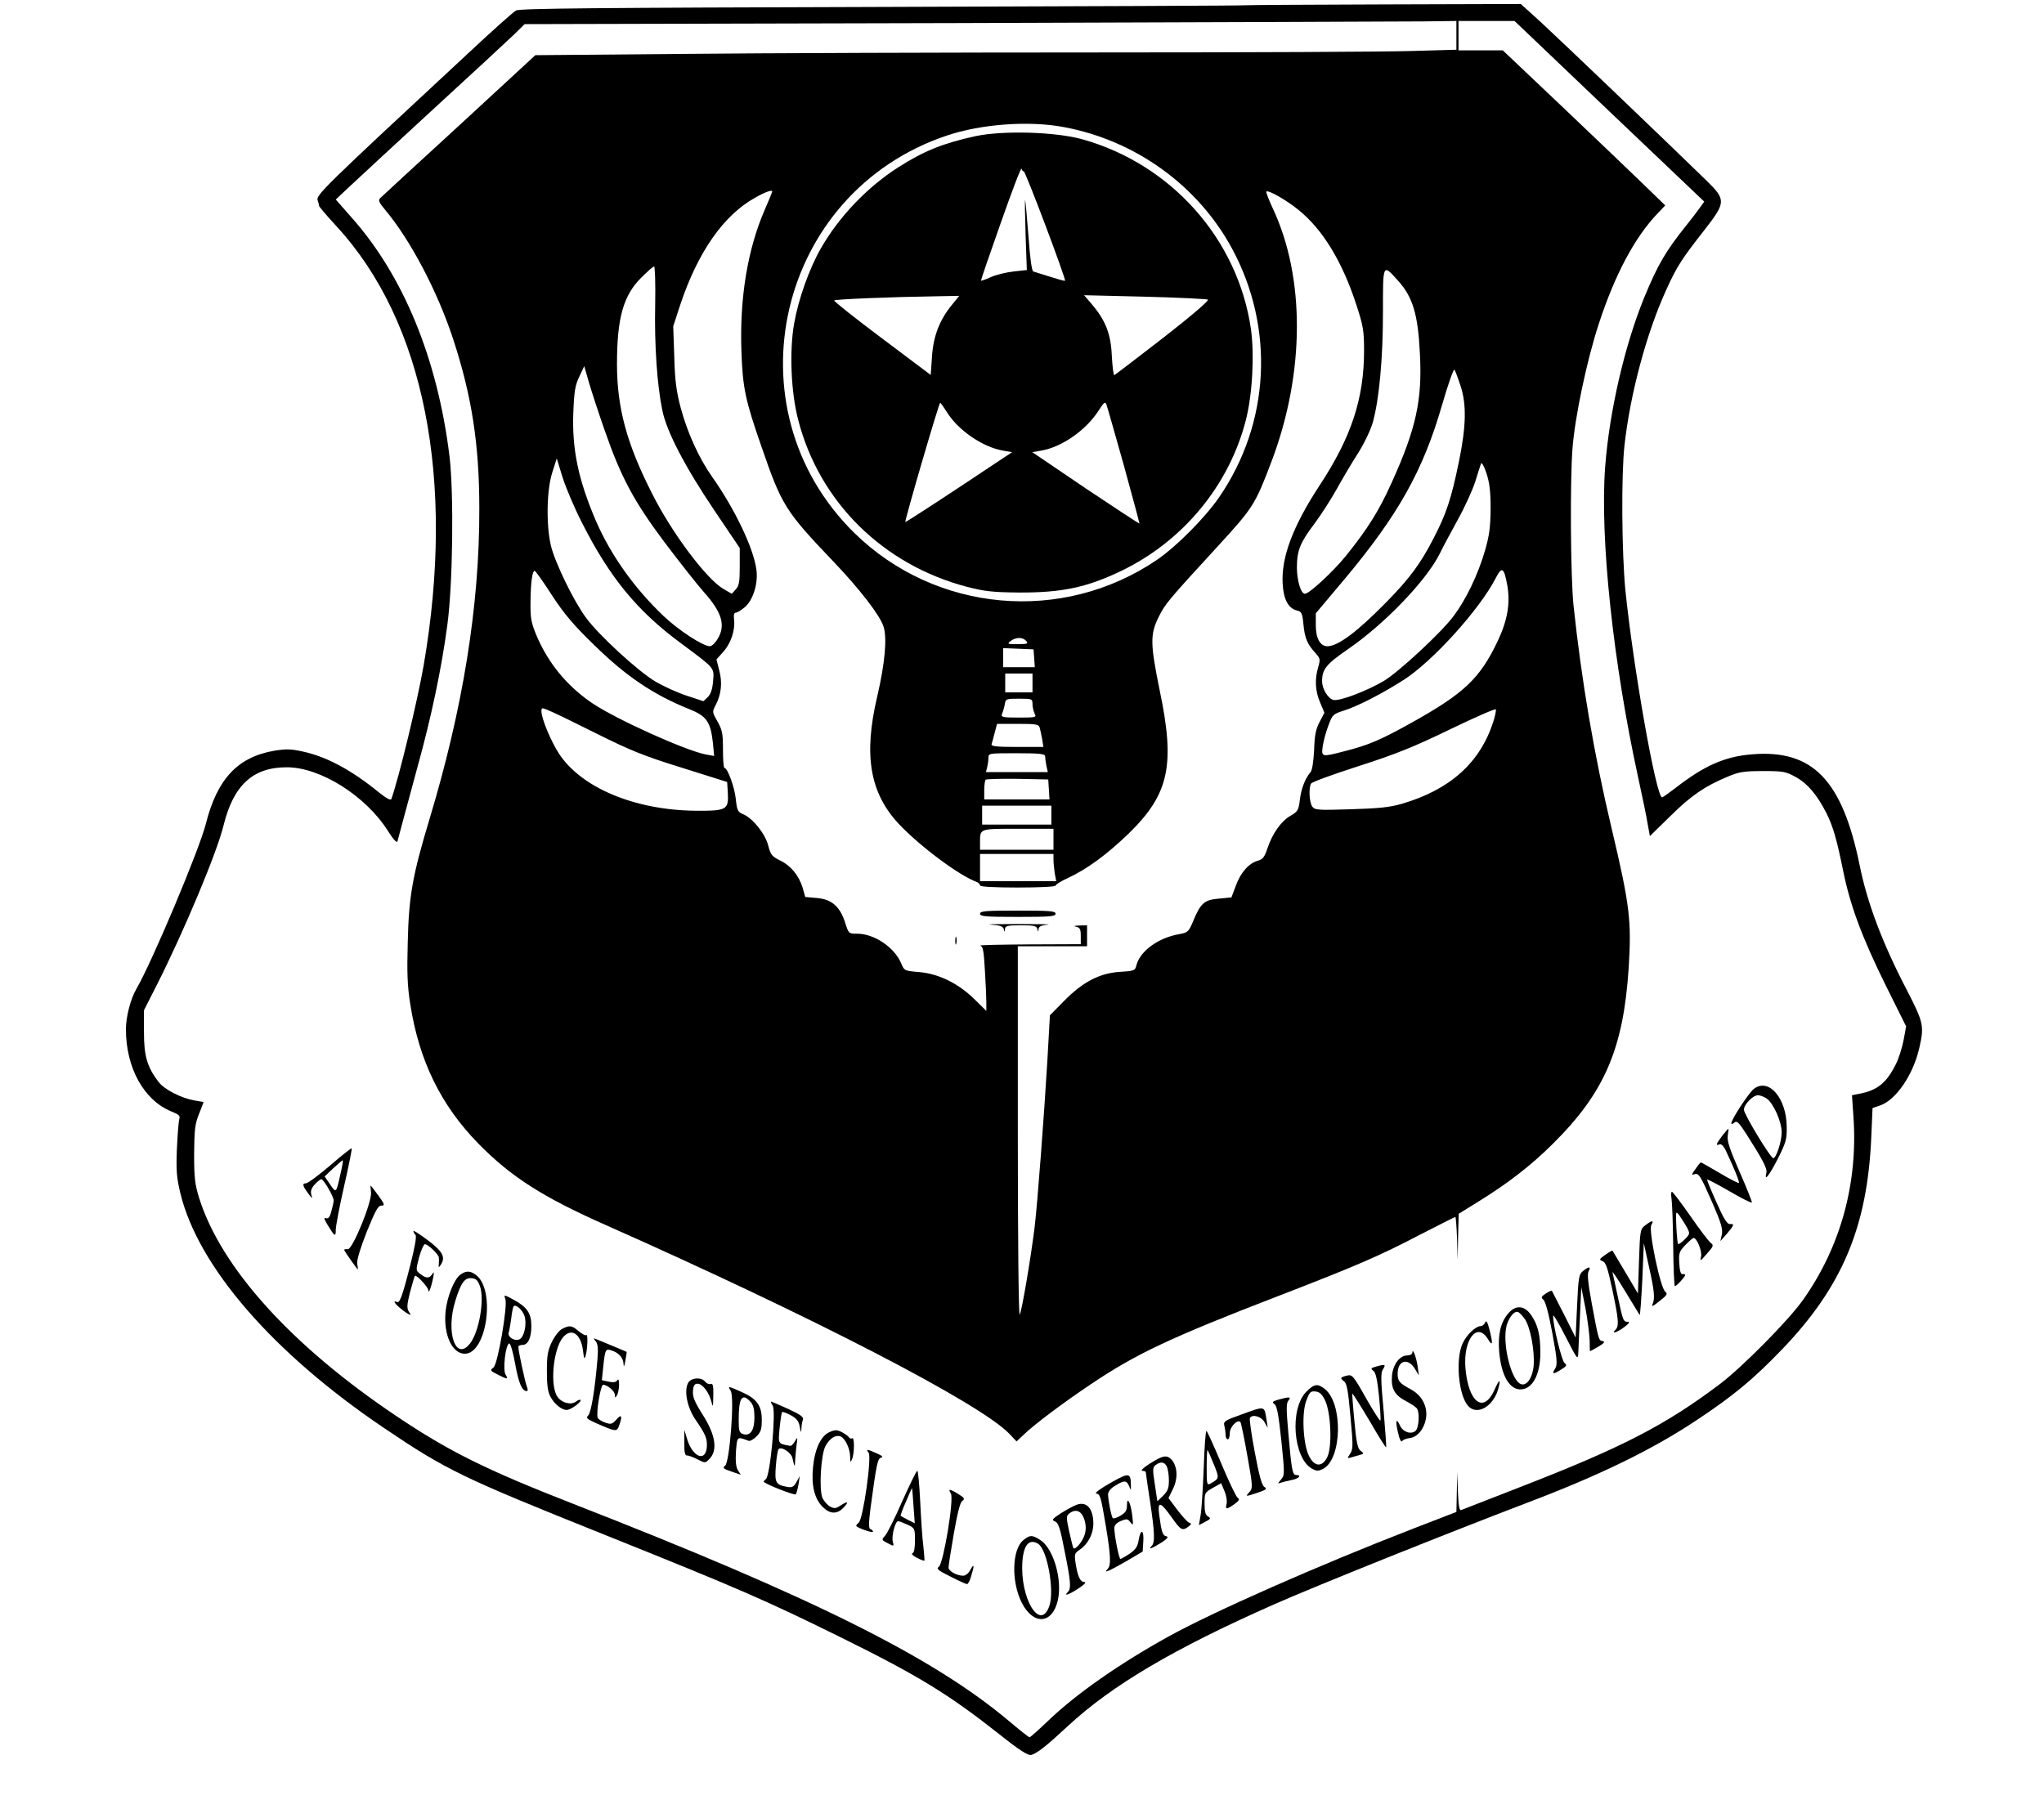 <?xml version="1.0" standalone="no"?>
<!DOCTYPE svg PUBLIC "-//W3C//DTD SVG 20010904//EN"
 "http://www.w3.org/TR/2001/REC-SVG-20010904/DTD/svg10.dtd">
<svg version="1.0" xmlns="http://www.w3.org/2000/svg"
 width="974pt" height="862pt" viewBox="0 0 974 862"
 preserveAspectRatio="xMidYMid meet">

<g transform="translate(0,862) scale(0.1,-0.1)"
fill="#000000" stroke="none">
<path d="M5938 8595 c-2 -2 -780 -5 -1729 -8 -1377 -4 -1731 -7 -1750 -17 -13
-7 -115 -98 -226 -202 -701 -651 -729 -679 -719 -704 3 -9 6 -19 6 -24 0 -5
38 -49 84 -99 418 -454 567 -1207 415 -2091 -30 -172 -116 -529 -154 -638 -3
-8 -23 2 -59 31 -127 104 -246 169 -358 194 -61 14 -84 14 -141 5 -174 -30
-272 -134 -326 -348 -31 -123 -255 -656 -332 -789 -27 -46 -49 -133 -49 -190
0 -184 85 -338 216 -392 37 -15 44 -21 38 -38 -3 -11 -8 -74 -11 -140 -4 -100
-2 -135 16 -210 84 -351 442 -764 971 -1121 299 -202 373 -237 1049 -508 646
-259 771 -314 1122 -487 375 -185 518 -273 759 -463 102 -81 139 -104 155
-100 29 9 73 44 173 137 210 195 507 370 982 580 199 88 810 333 1200 482 354
134 603 256 811 394 181 120 273 197 409 338 288 299 409 586 427 1015 l6 137
35 12 c75 25 157 143 187 271 25 108 22 123 -59 280 -116 223 -189 416 -225
597 -83 404 -224 549 -510 526 -131 -10 -229 -53 -369 -162 -30 -23 -58 -43
-62 -43 -28 0 -137 616 -175 989 -17 178 -20 546 -4 689 27 244 105 536 200
743 49 108 72 144 181 283 103 132 103 144 10 235 -175 171 -702 675 -788 754
l-97 88 -653 -2 c-359 -1 -655 -3 -656 -4z m1002 -143 l0 -69 -212 -6 c-116
-4 -790 -7 -1497 -7 -707 0 -1600 -3 -1983 -7 l-697 -6 -363 -335 c-200 -183
-369 -339 -376 -346 -11 -11 -6 -21 24 -57 119 -142 248 -386 323 -614 89
-272 125 -501 125 -810 1 -463 -78 -951 -238 -1481 -80 -266 -98 -364 -103
-585 -4 -144 -2 -209 12 -295 42 -270 146 -482 325 -665 155 -158 307 -255
605 -387 992 -440 1788 -852 1925 -996 l34 -36 36 34 c51 49 190 153 320 240
211 142 377 221 891 419 383 148 481 191 677 293 89 46 165 84 167 84 2 0 6
-46 8 -103 l3 -102 2 110 3 110 92 57 c141 87 253 173 358 278 245 243 335
452 360 838 14 224 5 299 -81 662 -84 353 -144 707 -182 1065 -14 135 -17 586
-5 745 11 151 69 425 126 598 77 235 171 411 280 525 l36 38 -100 97 c-55 53
-229 220 -387 370 l-287 272 -106 0 -105 0 0 70 0 70 134 0 133 0 452 -431
452 -430 -23 -32 c-13 -18 -41 -55 -63 -82 -98 -122 -136 -188 -200 -343 -94
-230 -166 -544 -186 -805 -26 -339 38 -938 157 -1482 19 -88 40 -187 45 -220
l11 -60 97 95 c99 98 165 143 273 188 54 23 78 27 168 27 98 0 109 -2 158 -29
56 -31 101 -85 145 -171 32 -64 50 -127 81 -281 34 -164 89 -312 203 -543 l96
-193 -12 -65 c-7 -36 -23 -89 -38 -117 -44 -88 -88 -123 -173 -139 l-35 -7 7
-103 c22 -316 -61 -619 -240 -872 -70 -99 -290 -321 -397 -402 -260 -196 -468
-303 -950 -490 -148 -58 -275 -107 -282 -110 -9 -4 -13 20 -16 89 l-3 93 -2
-95 -2 -96 -202 -78 c-459 -178 -957 -398 -1172 -517 -231 -128 -439 -273
-571 -400 -45 -43 -85 -79 -89 -79 -4 0 -48 35 -99 78 -361 304 -933 589
-2082 1037 -407 159 -587 248 -835 415 -500 335 -837 708 -941 1040 -20 64
-24 96 -24 210 1 116 4 143 23 190 12 30 22 56 22 57 0 1 -19 4 -43 8 -63 11
-144 52 -172 89 -54 71 -69 123 -69 236 l0 105 61 120 c129 255 287 632 318
760 47 192 140 278 300 278 161 1 378 -136 484 -304 25 -40 42 -58 45 -49 2 8
13 49 24 90 11 41 43 159 71 263 66 237 116 475 143 681 26 197 31 622 10 801
-57 465 -220 862 -469 1141 l-73 83 68 64 c37 35 216 200 397 367 182 167 354
326 383 354 l52 51 2068 5 c1137 4 2136 7 2220 8 l152 2 0 -68z m-1869 -438
c341 -64 638 -279 800 -579 204 -378 181 -831 -61 -1184 -68 -99 -203 -235
-298 -300 -450 -305 -1053 -251 -1441 129 -606 596 -367 1623 441 1894 164 55
392 72 559 40z m-1391 -307 c0 -2 -16 -41 -36 -87 -82 -189 -120 -421 -111
-675 6 -175 19 -234 96 -455 96 -279 113 -306 343 -547 123 -129 221 -255 238
-309 18 -54 7 -175 -30 -334 -66 -280 -35 -459 103 -607 100 -106 286 -245
370 -276 9 -3 17 -11 17 -17 0 -6 63 -10 180 -10 104 0 180 4 180 9 0 5 25 21
56 35 93 43 186 111 292 213 193 188 223 326 148 683 -45 221 -46 267 -5 349
32 64 41 75 287 343 165 180 174 195 253 404 157 418 159 873 3 1203 -19 41
-32 76 -30 78 9 9 97 -41 153 -87 116 -93 210 -248 277 -455 32 -98 36 -122
36 -216 0 -228 -61 -413 -211 -641 -128 -195 -184 -344 -177 -469 4 -76 27
-119 69 -129 21 -5 25 -13 30 -65 6 -66 19 -96 57 -137 23 -26 24 -30 14 -66
-18 -58 -15 -117 9 -171 l20 -48 -23 -44 c-18 -34 -24 -64 -26 -134 -3 -54 -9
-96 -17 -105 -26 -30 -45 -80 -51 -132 -6 -49 -10 -56 -43 -75 -46 -26 -88
-86 -111 -155 -14 -42 -22 -53 -45 -60 -43 -11 -83 -56 -106 -119 l-21 -56
-61 -6 c-69 -6 -86 -21 -123 -111 -20 -47 -25 -51 -64 -58 -100 -17 -188 -81
-205 -149 -6 -25 -11 -27 -79 -31 -97 -6 -178 -49 -267 -140 l-66 -67 -12
-213 c-15 -255 -47 -680 -61 -798 -19 -152 -62 -405 -71 -415 -5 -5 -9 342 -9
873 l0 882 165 0 165 0 0 50 0 50 -37 -1 c-24 -1 -29 -3 -15 -6 18 -4 22 -11
22 -44 l0 -39 -247 -1 c-137 -1 -241 -3 -232 -6 13 -3 17 -25 22 -116 4 -62 7
-131 7 -153 l0 -42 -58 57 c-77 75 -169 120 -262 128 -70 6 -71 6 -86 42 -32
76 -128 141 -210 141 -40 0 -40 0 -57 53 -24 76 -64 111 -134 117 l-56 5 -12
43 c-18 59 -56 106 -108 131 -38 19 -45 27 -56 70 -14 57 -74 131 -119 150
-27 11 -30 18 -36 74 -6 56 -39 147 -54 147 -4 0 -7 39 -7 88 0 75 -3 93 -26
133 -26 46 -26 46 -8 80 26 50 32 107 16 165 l-13 51 32 36 c36 39 58 103 52
154 -3 21 0 33 8 33 7 0 26 12 43 26 40 34 65 115 55 181 -14 103 -105 291
-211 441 -61 86 -117 208 -149 327 -21 79 -28 130 -31 245 l-5 145 35 107 c83
247 205 422 354 505 51 29 83 40 83 30z m-558 -539 c-4 -191 9 -383 34 -503
20 -101 108 -270 249 -479 l120 -178 0 -88 c0 -72 -3 -92 -19 -109 l-19 -21
-38 22 c-80 45 -246 265 -342 456 -120 236 -167 408 -167 616 0 220 30 328
116 413 29 29 56 53 61 53 4 0 7 -82 5 -182z m3541 113 c69 -77 94 -159 103
-346 12 -221 -18 -357 -133 -612 -63 -140 -115 -222 -220 -353 -62 -76 -174
-180 -195 -180 -19 0 -38 63 -38 125 0 81 15 119 85 211 29 39 76 112 103 160
27 49 73 127 102 172 31 49 61 112 72 150 30 110 48 301 48 525 0 234 -2 231
73 148z m-3782 -711 c78 -225 140 -340 286 -535 71 -94 155 -201 188 -238 86
-96 104 -159 64 -223 -11 -19 -28 -34 -36 -34 -33 0 -148 75 -220 143 -141
134 -253 292 -324 456 -83 194 -114 340 -107 516 4 102 9 130 29 171 l23 49
23 -80 c13 -44 46 -145 74 -225z m4078 213 c30 -89 28 -195 -8 -368 -36 -174
-59 -244 -122 -365 -60 -116 -112 -187 -221 -298 -140 -143 -232 -212 -283
-212 -34 0 -55 38 -55 99 l0 58 138 164 c254 304 373 515 463 827 29 100 56
177 60 170 4 -7 17 -41 28 -75z m-4186 -654 c132 -261 263 -421 472 -575 164
-122 158 -115 153 -180 -3 -38 -11 -62 -25 -76 l-21 -20 -79 26 c-43 14 -109
44 -147 66 -83 48 -272 222 -333 305 -60 81 -149 265 -168 345 -23 99 -20 263
6 346 l22 69 28 -91 c16 -50 57 -147 92 -215z m4330 66 c-1 -89 -6 -127 -27
-200 -34 -116 -91 -234 -150 -312 -61 -81 -258 -263 -331 -308 -81 -48 -212
-98 -241 -91 -26 7 -54 52 -54 89 0 57 19 81 122 152 175 120 374 327 438 455
12 25 50 97 85 160 35 63 73 147 85 185 12 39 24 77 27 85 3 9 14 -9 26 -45
15 -46 20 -86 20 -170z m80 -368 c14 -85 0 -165 -47 -264 -84 -176 -158 -247
-407 -386 -149 -83 -206 -108 -321 -137 -111 -29 -112 -29 -105 24 4 24 15 68
27 98 19 52 23 55 73 71 67 21 183 81 285 146 139 89 363 337 439 485 30 59
40 52 56 -37z m-4553 -44 c59 -90 103 -142 201 -237 153 -150 284 -238 454
-306 82 -33 101 -60 112 -160 l6 -63 -39 7 c-96 18 -431 169 -544 246 -121 83
-210 192 -266 327 -24 59 -27 80 -26 158 1 93 9 146 20 144 4 0 41 -52 82
-116z m2260 -218 c11 -13 5 -15 -41 -15 -49 0 -51 1 -33 15 25 19 58 19 74 0z
m38 -82 l3 -43 -75 0 -76 0 0 45 0 46 73 -3 72 -3 3 -42z m-8 -118 l0 -45 -65
0 -65 0 0 45 0 45 65 0 65 0 0 -45z m0 -101 c0 -14 5 -34 10 -45 10 -18 7 -19
-76 -19 -78 0 -85 2 -79 18 4 9 10 29 13 45 4 26 6 27 68 27 62 0 64 -1 64
-26z m-2076 -141 c158 -79 224 -106 405 -162 l216 -68 3 -49 c5 -84 -4 -89
-155 -88 -288 3 -541 109 -648 270 -39 59 -85 169 -85 204 0 18 2 18 37 3 21
-8 123 -58 227 -110z m4271 55 c-63 -194 -206 -322 -435 -389 -59 -17 -111
-22 -244 -26 -155 -5 -171 -4 -183 13 -14 19 -18 91 -5 110 4 7 106 44 227 83
175 56 264 92 435 175 118 57 216 100 218 95 2 -5 -4 -33 -13 -61z m-2161 -25
c3 -10 8 -35 12 -55 l6 -38 -126 0 c-96 0 -124 3 -121 13 2 6 9 31 15 55 l11
42 99 0 c85 0 99 -2 104 -17z m26 -137 c0 -7 3 -28 6 -45 l7 -31 -148 0 -147
0 6 23 c3 12 6 32 6 45 0 22 2 22 135 22 108 0 135 -3 135 -14z m18 -158 l3
-48 -155 0 -156 0 0 43 c0 24 3 47 7 51 4 3 72 5 152 4 l146 -3 3 -47z m12
-123 l0 -45 -165 0 -165 0 0 45 0 45 165 0 165 0 0 -45z m10 -115 l0 -50 -175
0 -175 0 0 34 c0 68 -5 66 181 66 l169 0 0 -50z m0 -97 c0 -16 3 -45 6 -65 l7
-38 -182 0 -181 0 0 65 0 65 175 0 175 0 0 -27z"/>
<path d="M8357 3430 c-25 -20 -107 -146 -107 -164 0 -5 7 -3 15 4 12 10 21 0
58 -57 79 -124 99 -163 94 -183 -11 -44 12 -15 54 66 39 78 44 93 43 153 -1
138 -86 236 -157 181z m62 -46 c32 -23 71 -110 71 -161 0 -43 -26 -123 -40
-123 -13 0 -140 210 -140 231 0 25 43 69 67 69 10 0 29 -7 42 -16z"/>
<path d="M8206 3206 c-29 -39 -32 -48 -12 -40 8 3 19 -8 29 -28 41 -87 67
-151 63 -156 -3 -2 -44 19 -91 47 -48 28 -88 51 -90 51 -2 0 -14 -14 -26 -32
-18 -24 -19 -30 -7 -25 23 8 29 -2 88 -136 41 -94 50 -125 45 -150 l-7 -32 31
35 c35 41 37 48 14 46 -13 -1 -30 27 -64 104 -26 58 -46 106 -44 108 2 2 50
-23 107 -56 56 -33 104 -57 106 -53 1 4 -25 70 -59 147 -47 108 -60 146 -56
172 3 17 4 32 3 32 -2 0 -15 -15 -30 -34z"/>
<path d="M1574 3066 c-55 -47 -107 -86 -117 -86 -19 0 -15 -13 17 -55 15 -20
15 -20 9 3 -4 16 2 31 17 47 13 14 27 25 31 25 11 0 59 -83 59 -101 0 -8 -5
-31 -11 -52 -7 -28 -15 -37 -26 -33 -11 4 -9 -4 8 -32 34 -56 39 -59 39 -23 0
18 18 112 40 209 22 96 38 177 36 179 -2 2 -48 -34 -102 -81z m49 -38 c-21
-96 -21 -96 -50 -53 l-26 38 41 39 c23 21 43 38 45 38 3 0 -2 -28 -10 -62z"/>
<path d="M1768 2938 c5 -47 -88 -274 -111 -272 -10 1 -17 0 -17 -3 0 -5 62
-93 65 -93 1 0 0 13 -3 28 -2 17 15 73 46 152 41 101 54 125 70 124 17 0 15 6
-15 48 -19 26 -36 48 -37 48 -1 0 0 -15 2 -32z"/>
<path d="M7965 2908 c3 -18 7 -120 8 -225 1 -106 5 -193 8 -193 8 0 49 45 49
53 0 4 -6 6 -12 4 -9 -1 -14 15 -16 52 -3 49 0 57 29 87 18 19 36 34 39 34 16
0 41 -63 36 -88 -6 -25 -4 -24 28 13 31 35 33 40 18 51 -9 7 -53 64 -97 128
-44 63 -84 116 -88 116 -4 0 -5 -15 -2 -32z m72 -135 c17 -33 17 -33 -9 -60
-15 -15 -29 -25 -32 -22 -2 2 -6 39 -8 82 -3 75 -3 77 14 55 9 -13 25 -38 35
-55z"/>
<path d="M7840 2780 c-24 -18 -25 -23 -30 -172 l-5 -153 -59 100 c-33 55 -61
102 -62 104 -2 2 -17 -7 -35 -20 -29 -20 -30 -23 -12 -30 15 -6 24 -32 46
-135 30 -143 33 -174 15 -192 -22 -22 7 -13 42 13 22 16 28 25 18 25 -23 0
-24 4 -48 116 -12 54 -23 108 -26 119 -3 11 24 -29 60 -89 36 -59 67 -110 69
-113 3 -2 8 74 13 169 l7 173 23 -105 c27 -121 31 -157 19 -185 -7 -15 1 -12
33 14 36 28 40 35 27 45 -23 17 -81 294 -66 318 14 23 3 23 -29 -2z"/>
<path d="M1970 2753 c0 -5 4 -13 10 -19 6 -6 -3 -57 -25 -144 -39 -153 -51
-184 -65 -175 -6 3 -10 3 -10 0 0 -8 37 -41 63 -56 16 -9 17 -8 5 10 -10 16
-9 33 6 93 11 40 21 75 23 77 6 8 63 -53 64 -68 0 -22 14 13 23 59 5 28 5 31
-4 18 -14 -22 -29 -22 -57 0 -22 17 -22 17 -6 80 10 34 22 62 28 62 14 0 65
-48 66 -63 1 -7 1 -21 0 -32 -2 -17 0 -17 8 -5 26 37 12 64 -59 118 -39 29
-70 49 -70 45z"/>
<path d="M7543 2562 c-19 -15 -22 -30 -28 -167 l-7 -150 -55 110 c-31 61 -57
111 -58 113 -2 2 -15 -4 -29 -13 -22 -15 -24 -19 -12 -29 10 -7 26 -67 43
-159 23 -124 25 -151 14 -169 -18 -28 -11 -30 27 -6 28 17 30 22 17 32 -13 10
-56 184 -54 225 0 9 27 -36 59 -99 58 -113 59 -114 61 -75 1 22 4 101 8 175
l6 135 20 -100 c10 -55 19 -124 20 -152 0 -29 1 -53 2 -53 1 0 19 10 40 22 28
17 33 24 20 26 -19 4 -19 2 -52 180 -18 98 -22 139 -15 153 13 24 2 24 -27 1z"/>
<path d="M2194 2545 c-30 -21 -64 -106 -71 -178 -10 -110 32 -199 92 -199 106
0 148 310 51 377 -26 19 -46 19 -72 0z m93 -55 c23 -63 -4 -219 -48 -274 -68
-86 -116 55 -69 205 26 85 45 111 78 107 21 -2 30 -12 39 -38z"/>
<path d="M2408 2429 c12 -32 -36 -311 -56 -326 -18 -15 -18 -15 25 -37 41 -21
46 -20 32 3 -14 22 0 142 17 148 6 2 18 -37 29 -98 17 -94 33 -129 55 -129 6
0 6 9 0 23 -8 20 -40 168 -40 188 0 5 9 9 20 9 26 0 42 34 42 90 0 60 -20 90
-82 124 -48 26 -50 27 -42 5z m91 -80 c13 -38 -1 -104 -25 -113 -23 -9 -56 12
-50 32 3 9 8 40 12 67 3 28 8 53 11 58 8 14 41 -13 52 -44z"/>
<path d="M7187 2360 c-37 -43 -50 -102 -43 -184 10 -111 48 -178 101 -178 57
0 95 70 95 174 0 85 -11 132 -43 179 -32 48 -75 51 -110 9z m80 -28 c26 -40
47 -153 41 -222 -6 -62 -37 -102 -66 -84 -41 25 -79 173 -66 260 6 44 37 88
57 81 7 -2 22 -18 34 -35z"/>
<path d="M7077 2317 c-3 -9 -13 -17 -20 -17 -25 0 -69 -42 -88 -84 -34 -76
-19 -246 27 -297 41 -46 117 -5 142 77 16 54 7 54 -16 1 -52 -117 -125 -62
-139 103 -11 136 56 222 107 138 23 -38 25 -24 7 47 -9 35 -15 44 -20 32z"/>
<path d="M2680 2287 c-14 -6 -36 -34 -50 -62 -20 -42 -24 -64 -24 -140 0 -66
4 -98 17 -122 19 -35 53 -63 78 -63 19 0 73 40 65 48 -3 2 -12 -1 -20 -7 -23
-19 -67 -9 -89 21 -37 50 -22 223 24 282 40 50 87 21 97 -61 5 -40 7 -44 13
-23 9 32 11 105 3 97 -4 -4 -20 5 -36 18 -33 28 -43 30 -78 12z"/>
<path d="M2839 2227 c10 -13 12 -35 8 -85 -12 -144 -30 -254 -44 -268 -12 -12
-7 -17 40 -38 92 -40 96 -41 107 -11 17 46 12 58 -12 30 -21 -23 -26 -25 -55
-15 -17 6 -33 17 -35 23 -8 24 14 157 26 157 20 0 56 -30 56 -48 0 -15 2 -15
10 -2 5 8 10 31 10 50 0 23 -3 30 -9 21 -6 -9 -18 -11 -41 -6 l-32 7 7 67 c8
79 11 84 38 75 34 -10 57 -35 58 -63 1 -19 4 -15 9 14 4 22 7 41 6 42 -1 1
-88 37 -146 61 -13 5 -13 3 -1 -11z"/>
<path d="M6730 2173 c0 -7 -10 -13 -23 -13 -37 0 -69 -42 -74 -97 -5 -62 12
-92 67 -121 25 -13 48 -29 52 -35 14 -21 9 -94 -7 -107 -22 -18 -60 -5 -74 26
-18 40 -23 23 -9 -35 6 -29 15 -46 19 -40 4 7 20 13 36 15 37 4 69 43 78 93 9
56 -18 109 -70 138 -57 31 -65 40 -65 76 0 63 48 77 81 25 l20 -33 -6 45 c-7
44 -24 88 -25 63z"/>
<path d="M6561 2108 c-29 -8 -31 -11 -17 -21 12 -9 19 -42 27 -120 6 -59 9
-112 7 -117 -2 -5 -32 42 -68 105 -60 107 -67 115 -90 109 -34 -8 -36 -12 -16
-27 14 -10 20 -43 31 -167 13 -138 13 -157 -1 -178 -15 -23 -15 -24 5 -18 12
3 30 9 42 12 19 5 19 7 3 19 -14 10 -21 39 -30 141 -7 71 -11 130 -10 132 2 1
38 -56 81 -128 42 -73 78 -130 80 -128 2 1 -4 81 -12 177 -13 138 -14 177 -4
193 16 25 13 27 -28 16z"/>
<path d="M3279 2029 c-20 -38 -5 -114 33 -172 52 -76 59 -94 56 -135 -6 -71
-67 -47 -93 37 l-14 46 0 -61 c-1 -44 3 -61 12 -61 6 1 29 -7 50 -18 37 -19
38 -19 57 1 41 41 30 114 -30 209 -40 63 -50 87 -48 115 2 27 8 35 22 35 24 0
55 -42 66 -86 7 -29 8 -25 9 28 1 48 -2 61 -12 57 -8 -3 -20 2 -27 11 -19 23
-67 19 -81 -6z"/>
<path d="M6225 1987 c-81 -81 -63 -317 27 -367 23 -12 30 -12 54 0 89 48 94
311 7 380 -35 27 -50 25 -88 -13z m89 -41 c28 -58 35 -219 11 -270 -24 -50
-62 -48 -88 6 -28 57 -35 205 -12 263 15 40 20 46 44 43 19 -2 31 -13 45 -42z"/>
<path d="M3482 1991 c19 -30 -5 -341 -27 -357 -13 -10 -9 -14 29 -27 l46 -16
-14 22 c-9 15 -12 43 -9 90 6 72 4 71 60 50 7 -3 24 7 38 21 21 21 25 35 25
79 0 68 -24 101 -97 133 -65 29 -66 29 -51 5z m94 -52 c14 -15 19 -36 19 -75
0 -61 -20 -90 -54 -79 -18 6 -21 14 -21 68 0 106 16 130 56 86z"/>
<path d="M6091 1949 c-29 -9 -31 -12 -17 -22 11 -9 19 -52 32 -175 16 -157 16
-163 -2 -184 -16 -19 -17 -21 -2 -15 9 3 33 9 52 13 35 6 51 24 22 24 -17 0
-22 25 -37 202 -10 111 -10 140 0 152 16 19 6 20 -48 5z"/>
<path d="M3682 1921 c17 -27 -12 -339 -33 -351 -7 -5 -11 -11 -9 -13 15 -14
146 -65 152 -59 3 4 9 25 13 47 l6 40 -16 -29 c-14 -24 -21 -27 -47 -22 -52
10 -57 20 -51 99 3 40 9 76 13 80 13 15 60 -16 66 -42 10 -45 12 -47 13 -11 1
19 4 53 7 75 5 37 5 38 -8 16 -7 -13 -17 -23 -23 -22 -59 11 -57 8 -50 85 4
39 9 73 12 76 2 2 21 -4 41 -15 29 -16 38 -28 43 -55 5 -29 7 -31 8 -8 0 14 4
34 7 42 5 12 -12 24 -70 51 -43 19 -79 35 -82 35 -2 0 1 -9 8 -19z"/>
<path d="M5912 1877 c-74 -26 -83 -32 -78 -51 3 -12 6 -31 6 -43 0 -13 5 -23
10 -23 6 0 10 13 10 29 0 30 37 69 51 53 3 -4 18 -76 33 -161 26 -145 26 -154
10 -172 -21 -23 -20 -23 40 -3 41 14 45 18 30 28 -12 9 -25 59 -45 166 -16 84
-26 157 -23 162 12 19 54 7 69 -19 l16 -28 -6 40 c-11 66 -5 65 -123 22z"/>
<path d="M3954 1795 c-42 -17 -72 -81 -80 -170 -8 -86 7 -148 46 -187 35 -35
69 -36 100 -3 27 29 20 32 -16 9 -21 -14 -29 -15 -49 -4 -13 7 -29 26 -36 41
-17 42 -7 205 14 246 20 37 48 56 72 47 22 -9 45 -56 46 -96 0 -28 2 -30 9
-13 12 27 12 108 1 100 -5 -3 -12 -1 -16 5 -3 6 -18 16 -33 24 -23 12 -33 12
-58 1z"/>
<path d="M5736 1623 c-4 -98 -10 -199 -15 -225 l-8 -47 30 16 c26 13 28 17 14
25 -13 7 -17 23 -17 62 0 51 1 53 40 75 l39 22 16 -38 c9 -21 13 -48 10 -60
-7 -28 -1 -29 37 -2 23 17 27 24 16 30 -7 4 -42 77 -78 163 -36 86 -68 156
-71 156 -4 0 -10 -80 -13 -177z m48 18 c27 -67 27 -67 -16 -92 -17 -9 -18 -3
-18 77 0 48 2 85 4 83 2 -2 16 -33 30 -68z"/>
<path d="M4139 1697 c16 -20 -26 -317 -47 -334 -9 -7 -14 -15 -11 -17 12 -11
79 -34 79 -26 0 4 -5 10 -12 12 -9 3 -9 25 0 99 29 215 34 238 51 242 11 3 4
9 -21 20 -45 21 -54 21 -39 4z"/>
<path d="M5480 1645 c-30 -19 -47 -35 -37 -35 9 0 17 -3 17 -7 0 -5 9 -66 20
-138 23 -152 24 -197 8 -213 -20 -20 0 -13 45 15 29 19 37 28 25 31 -18 3 -23
20 -34 100 -9 69 4 67 58 -8 44 -63 52 -68 81 -46 15 11 15 15 3 19 -8 3 -33
31 -56 61 l-42 56 22 45 c24 50 21 105 -7 138 -23 24 -41 21 -103 -18z m80
-14 c5 -11 10 -40 10 -66 0 -37 -5 -51 -27 -73 l-28 -27 -12 80 c-11 72 -11
81 4 93 24 17 41 15 53 -7z"/>
<path d="M4299 1464 c-35 -80 -72 -154 -82 -164 -17 -19 -16 -20 13 -35 30
-16 31 -16 24 9 -6 27 12 96 26 96 5 0 25 -8 45 -17 34 -16 35 -18 35 -74 0
-37 -4 -59 -12 -62 -7 -2 2 -12 20 -21 19 -10 35 -16 37 -14 1 2 -1 32 -5 68
-5 36 -11 131 -15 213 -4 81 -10 147 -14 147 -4 0 -36 -66 -72 -146z m54 -22
l6 -82 -32 16 c-18 9 -33 18 -35 19 -2 2 9 32 25 68 15 36 28 65 29 64 1 -1 4
-39 7 -85z"/>
<path d="M5291 1552 c-46 -26 -76 -48 -68 -50 20 -4 22 -10 47 -158 23 -139
25 -185 8 -202 -23 -23 7 -10 87 36 l80 47 3 48 c4 57 -13 63 -22 7 -5 -31
-14 -45 -43 -65 -21 -14 -41 -25 -44 -25 -7 0 -29 112 -29 147 0 14 11 25 31
34 28 11 33 11 46 -7 13 -17 14 -14 8 36 -8 61 -25 92 -25 44 0 -23 -7 -34
-31 -48 -17 -10 -33 -15 -36 -12 -7 6 -22 83 -23 113 0 14 12 29 34 42 43 27
54 26 66 -1 9 -23 9 -23 9 2 -1 62 -8 63 -98 12z"/>
<path d="M4531 1502 c16 -25 -35 -332 -57 -349 -14 -10 -5 -17 55 -47 39 -20
74 -36 79 -36 5 0 14 17 20 39 16 51 14 62 -4 29 -8 -16 -23 -28 -34 -28 -31
0 -70 22 -70 39 0 9 11 81 25 161 17 97 30 149 40 156 14 10 11 15 -18 33 -42
26 -51 26 -36 3z"/>
<path d="M5130 1448 c-14 -5 -47 -23 -74 -40 -42 -27 -46 -33 -29 -39 16 -6
25 -31 46 -141 30 -149 32 -179 15 -196 -22 -22 7 -12 52 18 28 18 38 30 27
30 -20 0 -32 27 -42 92 -6 41 -4 46 20 62 39 26 65 75 65 124 0 72 -32 108
-80 90z m37 -70 c8 -25 9 -47 2 -71 -9 -32 -44 -75 -54 -66 -2 3 -11 39 -20
79 -15 70 -15 75 2 88 30 22 57 11 70 -30z"/>
<path d="M4877 1280 c-55 -43 -59 -199 -8 -299 56 -109 146 -102 172 13 22
100 -22 248 -85 287 -39 24 -47 24 -79 -1z m70 -18 c43 -27 78 -220 54 -294
-43 -129 -142 34 -129 211 6 79 33 109 75 83z"/>
<path d="M4648 7971 c-152 -33 -247 -71 -367 -148 -149 -95 -283 -236 -369
-386 -56 -97 -108 -245 -128 -360 -23 -131 -15 -328 20 -460 101 -390 404
-689 804 -794 82 -21 121 -26 247 -27 205 -1 324 24 490 104 293 142 511 406
591 715 32 123 42 312 25 436 -62 429 -379 786 -803 905 -129 36 -378 43 -510
15z m230 -167 c7 4 203 -516 197 -522 -2 -2 -34 7 -71 19 -38 12 -74 23 -80
25 -7 1 -16 63 -23 166 -7 89 -14 168 -16 173 -2 6 -1 -67 2 -161 l6 -171 -64
-7 c-35 -4 -84 -16 -108 -27 -24 -11 -45 -18 -46 -17 -2 2 41 126 94 276 53
151 97 267 99 258 2 -9 7 -14 10 -12z m-342 -637 c-59 -72 -89 -150 -95 -248
l-6 -86 -233 175 c-128 96 -230 177 -227 180 5 6 279 17 493 20 l103 2 -35
-43z m1220 25 c7 -4 -81 -79 -213 -182 -124 -96 -229 -176 -233 -178 -4 -2 -9
39 -12 91 -4 105 -30 171 -97 249 l-35 41 289 -7 c159 -4 295 -11 301 -14z
m-401 -789 c41 -150 75 -275 75 -278 0 -3 -115 73 -256 167 l-255 173 41 7
c101 17 217 99 277 194 23 36 29 41 35 27 4 -10 41 -141 83 -290z m-845 256
c54 -89 172 -170 271 -187 l42 -7 -253 -168 c-139 -92 -254 -166 -256 -165 -4
5 160 568 166 568 3 0 16 -19 30 -41z"/>
<path d="M4670 4265 c0 -13 27 -15 180 -15 153 0 180 2 180 15 0 13 -27 15
-180 15 -153 0 -180 -2 -180 -15z"/>
<path d="M4722 4213 c43 -3 58 -8 61 -21 4 -16 5 -16 6 1 1 14 12 17 75 17 63
0 75 -3 79 -17 4 -16 5 -16 6 -1 1 12 12 18 44 21 23 2 -41 3 -143 3 -102 0
-159 -1 -128 -3z"/>
<path d="M4552 4135 c0 -16 2 -22 5 -12 2 9 2 23 0 30 -3 6 -5 -1 -5 -18z"/>
</g>
</svg>
